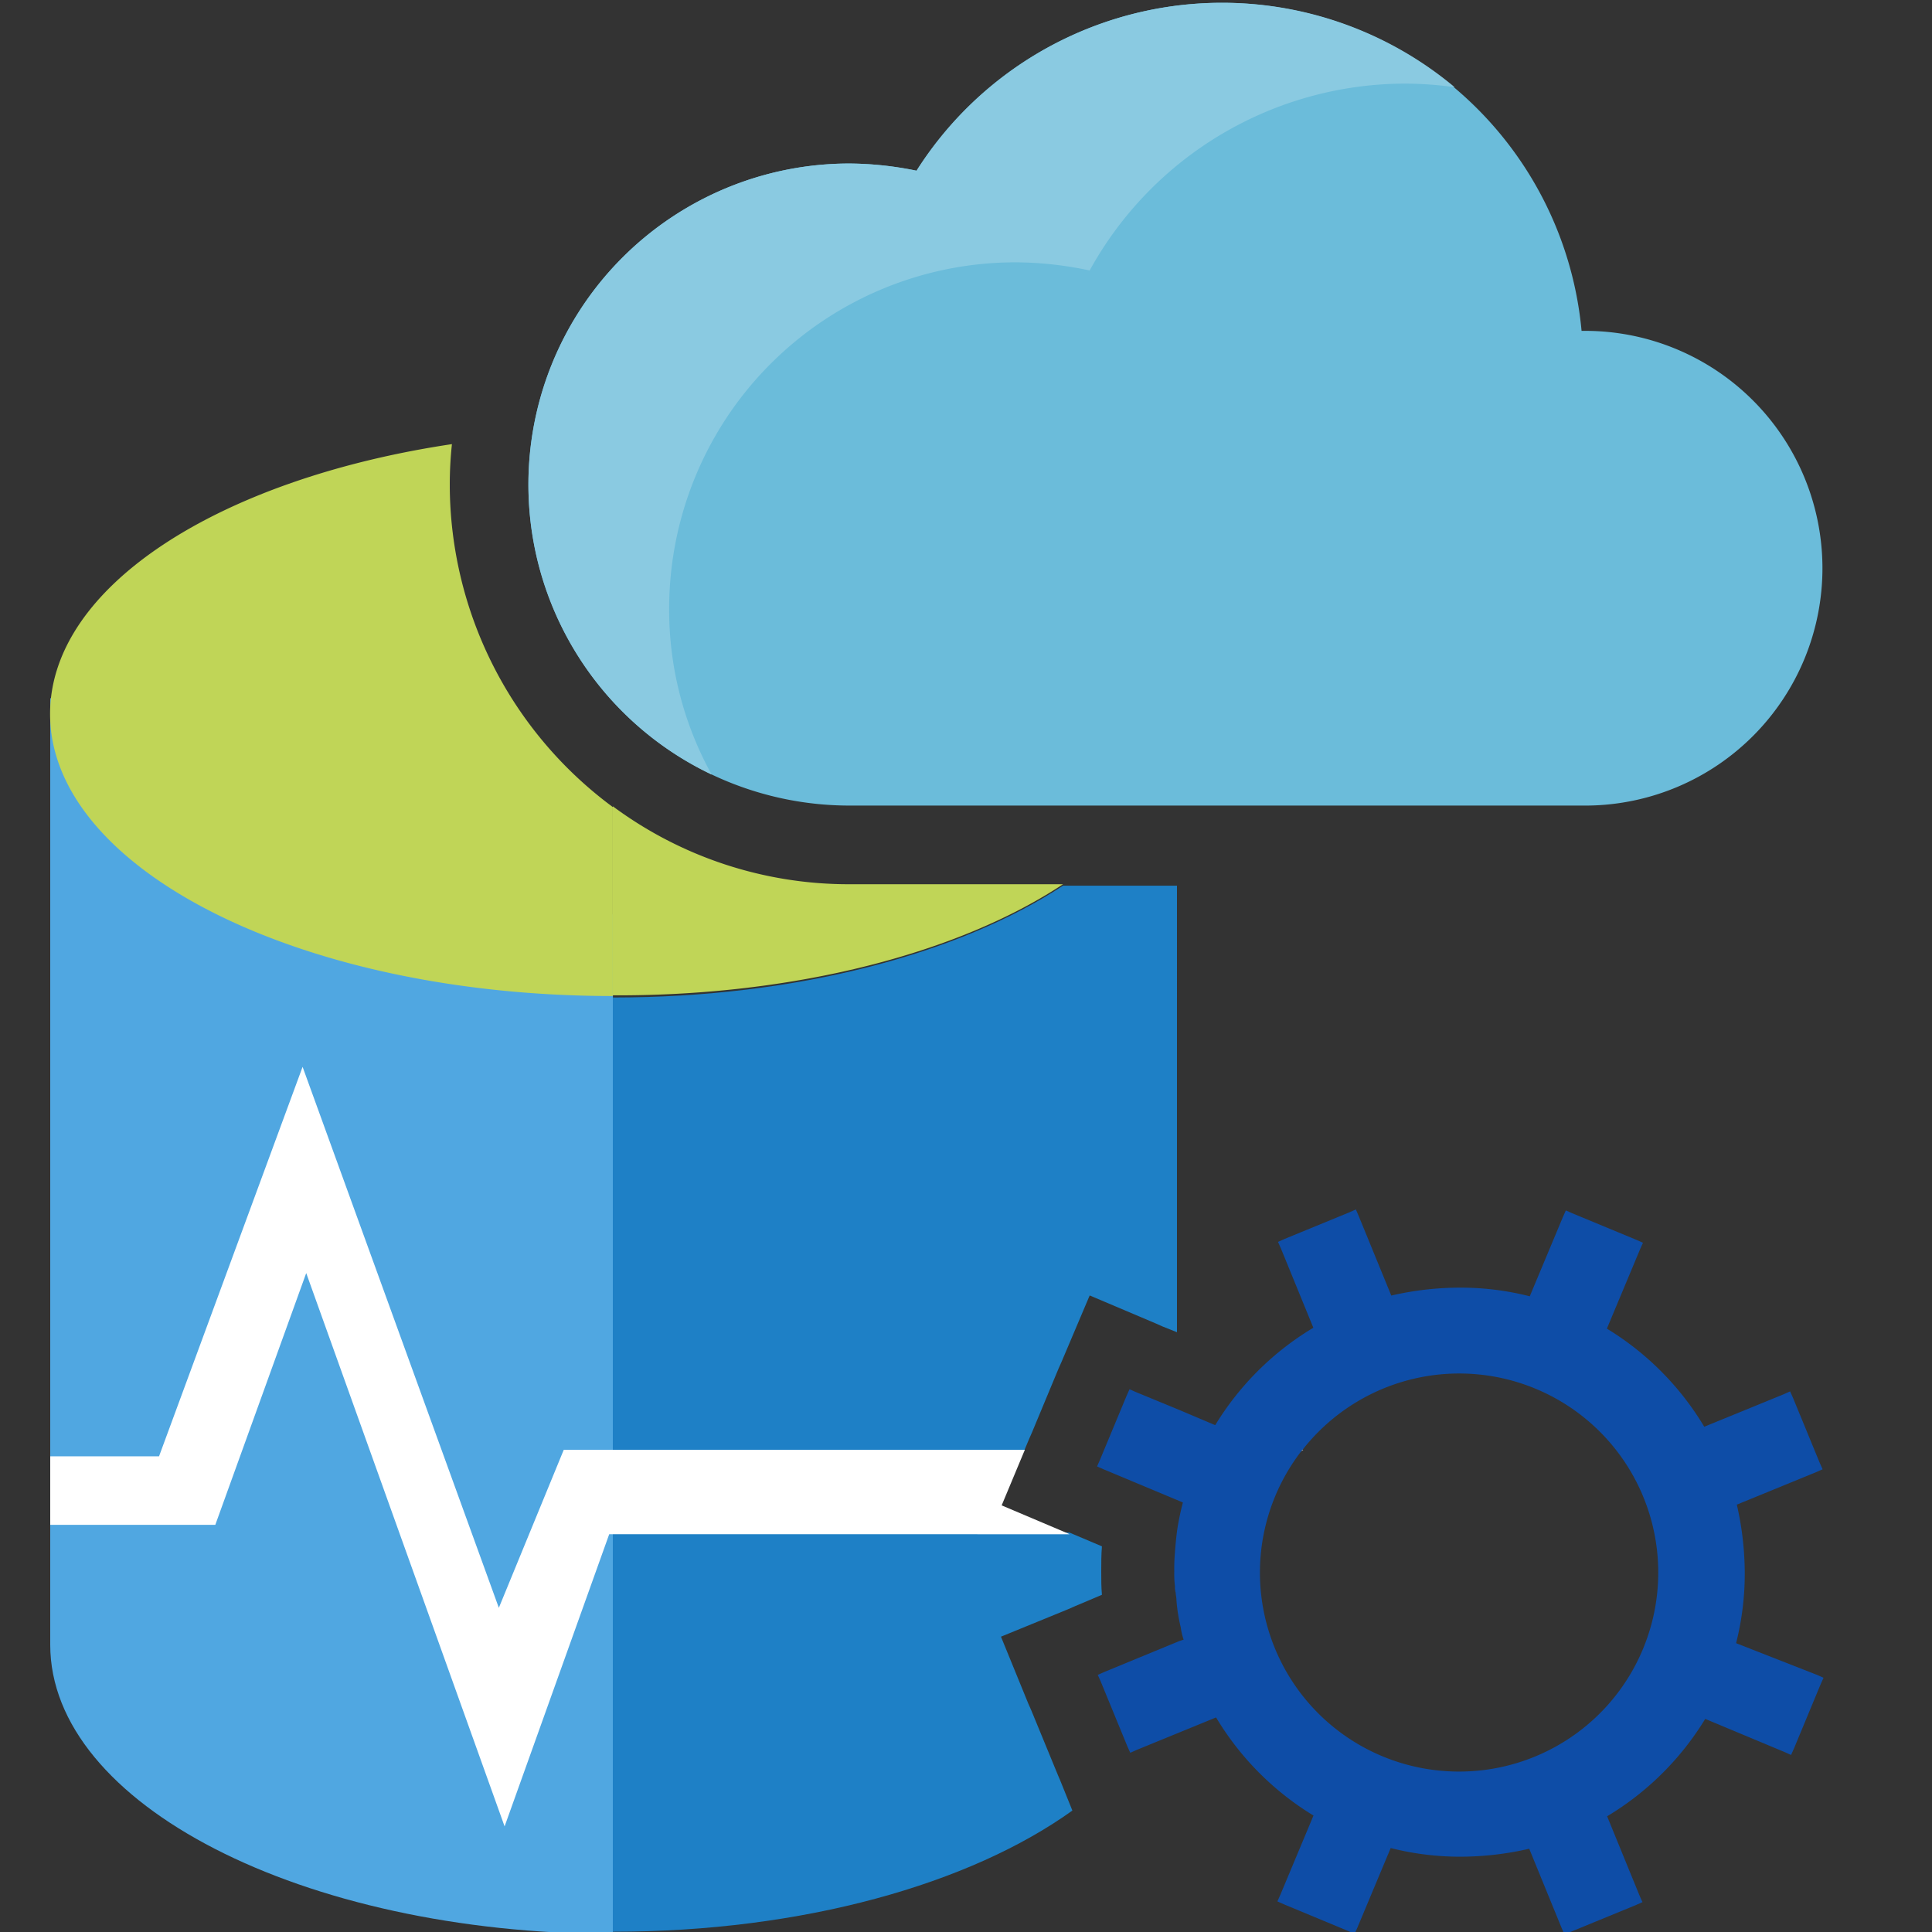 <svg xmlns="http://www.w3.org/2000/svg" viewBox="0 0 50 50"><rect x="0" y="0" width="50" height="50" fill="#333333" stroke="none"/><title>ads_tutorails</title><g id="Layer_1" data-name="Layer 1"><g><path fill="#6bbcda" d="M41.1,8.563h-.169A9.352,9.352,0,0,0,23.72,4.418a8.833,8.833,0,0,0-1.736-.186,8.308,8.308,0,1,0,0,16.616H41.1a6.143,6.143,0,0,0,0-12.285Z"/><path fill="#8acae1" d="M26.278,6.789A9.315,9.315,0,0,1,28.2,7a9.336,9.336,0,0,1,8.178-4.836,9.438,9.438,0,0,1,1.269.093A9.373,9.373,0,0,0,23.72,4.418a8.833,8.833,0,0,0-1.736-.186,8.309,8.309,0,0,0-3.566,15.814,8.794,8.794,0,0,1-1.1-4.295A8.965,8.965,0,0,1,26.278,6.789Z"/><path fill="#50a7e1" d="M1.3,18.066v24.5c0,4.125,6.516,7.468,14.563,7.486V23.668Z"/><path fill="#c0d557" d="M11.64,12.54a9.906,9.906,0,0,1,.056-1.046c-6.012.9-10.4,3.679-10.4,6.983,0,4.033,6.516,7.3,14.563,7.3V20.886A10.387,10.387,0,0,1,11.64,12.54Z"/><path fill="#c0d557" d="M27.51,22.884H21.984a10.243,10.243,0,0,1-6.124-2.017v4.892h.018C20.639,25.777,24.859,24.639,27.51,22.884Z"/><path fill="#1e80c6" d="M26.633,37.241l.074-.168.691-1.661.075-.168.728-1.718,1.718.728.168.075.373.149V22.921H27.51c-2.67,1.755-6.871,2.894-11.632,2.894H15.86V37.559H26.5Z"/><path fill="#1e80c6" d="M27.38,45.942l-.691-1.68-.075-.169-.709-1.736,1.736-.71.168-.074.709-.3c-.018-.2-.018-.392-.018-.6,0-.224,0-.43.018-.654l-.709-.3-.131-.056H15.86V49.993h.018c4.892,0,9.224-1.232,11.875-3.136l-.317-.785Z"/><path fill="#fff" d="M27.641,39.687l-1.718-.728.6-1.438H14.59L12.91,41.61l-5.079-14L4.116,37.689H1.3v1.774H5.572l2.353-6.516,5.134,14.32,2.707-7.561H27.678Z"/><path fill="#0e4da7" d="M44.93,42.525a7.311,7.311,0,0,0,.224-1.811,7.994,7.994,0,0,0-.205-1.774L47,38.1l.169-.075-.075-.168-.691-1.68-.075-.168-.168.075-2.054.84a7.448,7.448,0,0,0-2.52-2.539l.859-2.054.075-.168-.168-.075L40.692,31.4l-.168-.074-.075.168-.859,2.054a7.264,7.264,0,0,0-1.811-.224,7.919,7.919,0,0,0-1.773.205l-.841-2.054L35.09,31.3l-.168.075-1.68.69-.168.075.075.168.84,2.054a7.451,7.451,0,0,0-2.539,2.521l-.971-.411L29.4,36.028l-.168-.075-.075.168-.691,1.662-.074.168.168.074,2.054.859c-.056.206-.094.392-.131.6-.037.224-.056.448-.075.672v.018a4.735,4.735,0,0,0-.018.505,2.467,2.467,0,0,0,.018.373.508.508,0,0,0,.019.168c0,.056.019.112.019.187a4.264,4.264,0,0,0,.112.709,1.576,1.576,0,0,0,.074.318l-.112.037-1.941.8-.169.075.075.167.691,1.681.075.168.168-.075,2.053-.84a7.451,7.451,0,0,0,2.521,2.539l-.859,2.054-.075.168.168.075,1.662.691.168.074.075-.168.859-2.053a7.3,7.3,0,0,0,1.811.224,7.935,7.935,0,0,0,1.774-.206l.84,2.054.074.168.169-.075,1.68-.69.168-.075-.075-.168-.84-2.054a7.466,7.466,0,0,0,2.539-2.52l2.054.858.168.075.075-.168.69-1.662.075-.168-.168-.074Zm-7.17,3.323a5.149,5.149,0,0,1-4.07-8.308l.019-.019a5.151,5.151,0,1,1,4.051,8.327Z"/><path fill="#fff" d="M33.728,37.521h-.019l-.019.019s0,.019-.018.019Z"/></g></g></svg>